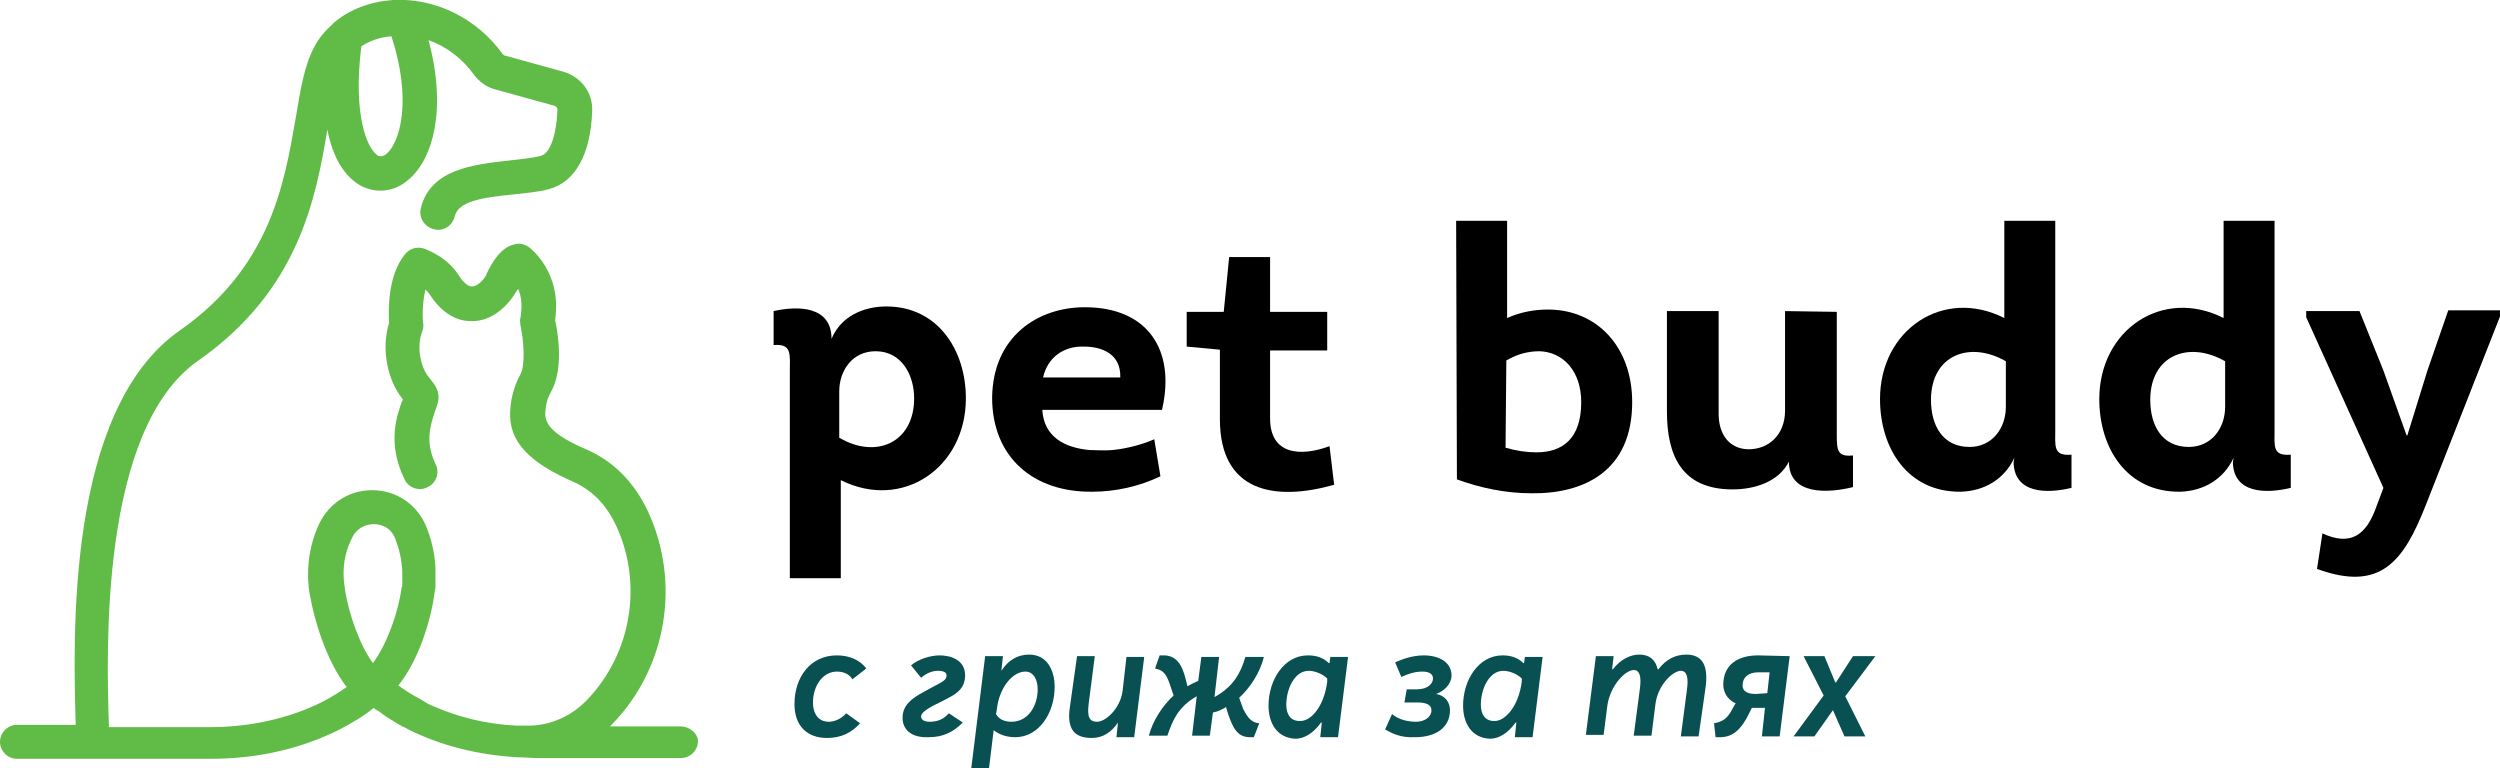 <svg width="166" height="51" viewBox="0 0 166 51" fill="none" xmlns="http://www.w3.org/2000/svg">
<g clip-path="url(#clip0_1_2333)">
<path d="M45.166 48.232H40.5C40.552 48.181 40.603 48.13 40.654 48.078C44.294 44.337 45.217 38.647 43.012 33.931C42.09 31.984 40.705 30.6 38.911 29.831C36.04 28.601 36.143 27.781 36.245 27.063V27.012C36.297 26.653 36.399 26.346 36.604 25.987C37.424 24.5 37.066 22.143 36.86 21.271C37.322 18.042 35.22 16.504 35.117 16.402C34.861 16.248 34.605 16.146 34.297 16.197C33.272 16.351 32.708 17.376 32.298 18.196V18.247C32.041 18.708 31.631 19.016 31.375 19.016H31.272C31.119 19.016 30.76 18.76 30.503 18.35C29.734 17.068 28.299 16.556 28.145 16.504C27.684 16.351 27.171 16.504 26.863 16.915C25.736 18.35 25.787 20.605 25.838 21.425C25.274 23.27 25.787 25.269 26.658 26.397C26.71 26.448 26.71 26.499 26.761 26.551C26.761 26.551 26.761 26.602 26.71 26.602C26.351 27.576 25.684 29.421 26.863 31.83C27.12 32.394 27.838 32.65 28.401 32.343C28.965 32.086 29.222 31.369 28.914 30.805C28.196 29.267 28.607 28.191 28.863 27.371C28.965 27.114 29.017 26.909 29.068 26.756C29.273 25.987 28.812 25.474 28.607 25.218C28.555 25.167 28.504 25.064 28.453 25.013C28.043 24.552 27.581 23.168 28.043 21.989C28.094 21.835 28.145 21.63 28.094 21.425C28.043 21.066 28.043 20.092 28.248 19.221C28.35 19.323 28.453 19.426 28.555 19.58C29.273 20.707 30.247 21.323 31.272 21.323H31.375C32.708 21.323 33.784 20.246 34.297 19.323L34.348 19.272C34.348 19.221 34.4 19.221 34.4 19.17C34.605 19.631 34.707 20.246 34.553 21.117C34.502 21.271 34.553 21.425 34.553 21.579C34.758 22.501 34.912 24.193 34.553 24.859C34.246 25.423 34.041 26.038 33.938 26.653V26.704C33.682 28.396 33.989 30.19 37.937 31.933C39.27 32.496 40.244 33.47 40.91 34.905C42.705 38.75 41.936 43.414 38.962 46.489C37.937 47.566 36.502 48.181 35.117 48.181H34.912C34.707 48.181 34.502 48.181 34.297 48.181C32.144 48.078 30.35 47.566 28.914 46.951C28.658 46.848 28.401 46.746 28.196 46.592C28.145 46.592 28.145 46.541 28.094 46.541C28.043 46.489 27.991 46.489 27.94 46.438C27.325 46.13 26.812 45.772 26.453 45.516C27.889 43.721 28.658 40.954 28.863 39.313C28.863 39.211 28.914 39.108 28.914 39.006C28.914 38.903 28.914 38.801 28.914 38.698V38.545C28.914 38.34 28.914 37.827 28.914 37.827C28.914 37.776 28.914 37.673 28.914 37.673C28.863 36.751 28.658 35.828 28.299 34.957C27.684 33.47 26.3 32.548 24.71 32.548C23.07 32.548 21.686 33.522 21.07 35.059C20.66 36.033 20.455 37.058 20.455 38.135C20.455 38.698 20.506 39.211 20.609 39.672C20.865 41.107 21.634 43.824 23.018 45.618C22.506 45.977 21.942 46.336 21.327 46.643C19.122 47.719 16.61 48.283 13.893 48.283H7.229V48.13C7.075 43.26 6.613 28.498 13.175 23.937C19.84 19.272 20.968 13.173 21.737 8.611C22.096 10.456 22.865 11.738 23.993 12.353C24.403 12.558 24.813 12.66 25.274 12.66C25.941 12.66 26.607 12.404 27.171 11.891C28.76 10.507 29.683 7.227 28.453 2.665C29.632 3.075 30.709 3.895 31.477 4.972C31.836 5.433 32.298 5.792 32.913 5.946L36.809 7.022C36.963 7.073 37.014 7.176 37.014 7.33C36.963 8.713 36.604 10.2 35.886 10.354C35.322 10.507 34.553 10.559 33.784 10.661C31.477 10.918 28.555 11.225 27.94 13.839C27.786 14.454 28.196 15.069 28.812 15.223C29.427 15.377 30.042 15.018 30.196 14.352C30.452 13.378 31.939 13.121 34.041 12.916C34.861 12.814 35.733 12.763 36.45 12.558C38.193 12.096 39.219 10.251 39.321 7.381C39.373 6.151 38.603 5.126 37.424 4.767L33.528 3.69C33.477 3.69 33.426 3.639 33.374 3.588C31.683 1.23 28.914 -0.154 26.095 -0C24.608 0.102 23.224 0.615 22.198 1.486C22.147 1.486 22.147 1.538 22.147 1.538C21.634 1.999 21.173 2.511 20.865 3.127C20.199 4.357 19.943 5.997 19.635 7.842C18.866 12.25 17.943 17.735 11.945 21.938C4.358 27.217 4.87 42.389 5.024 48.078V48.13H1.128C0.513 48.13 0 48.642 0 49.257C0 49.872 0.513 50.385 1.128 50.385H13.996C17.123 50.385 19.943 49.718 22.455 48.488C23.326 48.027 24.146 47.566 24.813 47.002C24.915 47.104 25.018 47.156 25.12 47.207C25.326 47.361 25.479 47.463 25.684 47.617C25.787 47.668 25.838 47.719 25.941 47.771C26.095 47.873 26.197 47.925 26.351 48.027C26.453 48.078 26.607 48.181 26.71 48.232C26.863 48.283 27.017 48.386 27.12 48.437C29.273 49.514 31.734 50.129 34.348 50.282H34.4C34.81 50.282 35.22 50.334 35.63 50.334H45.217C45.832 50.334 46.345 49.821 46.345 49.206C46.345 48.745 45.832 48.232 45.166 48.232ZM23.993 3.075C24.556 2.716 25.223 2.46 25.992 2.409C27.376 6.663 26.556 9.431 25.684 10.2C25.377 10.456 25.223 10.354 25.12 10.354C24.352 9.892 23.429 7.586 23.993 3.075ZM24.762 44.029C23.89 42.85 23.172 40.8 22.916 39.211C22.865 38.852 22.814 38.493 22.814 38.083C22.814 37.315 22.967 36.597 23.275 35.931L23.326 35.828C23.634 35.059 24.3 34.803 24.813 34.803C25.069 34.803 25.889 34.854 26.248 35.777C26.505 36.443 26.658 37.109 26.71 37.878C26.71 37.878 26.71 38.288 26.71 38.545V38.698C26.71 38.75 26.71 38.801 26.71 38.852C26.71 38.903 26.71 38.955 26.658 39.057C26.453 40.646 25.684 42.799 24.762 44.029Z" fill="#61BC47"/>
<path d="M58.853 20.349C62.288 20.349 64.134 23.27 64.134 26.448C64.134 31.061 59.93 33.931 55.829 31.881V38.391H52.445V24.654C52.445 23.526 52.599 22.809 51.369 22.911V20.656C52.958 20.297 55.214 20.297 55.214 22.501C55.829 21.015 57.316 20.349 58.853 20.349ZM55.726 29.062C58.136 30.497 60.699 29.421 60.699 26.448C60.699 24.91 59.879 23.322 58.136 23.322C56.598 23.322 55.726 24.603 55.726 25.987V29.062Z" fill="black"/>
<path d="M77.156 27.217H69.209C69.312 29.011 70.696 29.729 72.337 29.882C72.798 29.882 73.362 29.934 73.874 29.882C74.9 29.78 75.976 29.472 76.643 29.165L77.053 31.625C75.669 32.291 74.079 32.65 72.542 32.65C68.594 32.701 65.877 30.344 65.877 26.397C65.928 22.348 68.902 20.4 72.029 20.4C76.233 20.4 78.078 23.27 77.156 27.217ZM69.26 25.064H74.387C74.438 23.526 73.208 23.014 71.978 23.014C70.696 22.963 69.568 23.68 69.26 25.064Z" fill="black"/>
<path d="M84.333 20.708H88.127V23.27H84.333V27.781C84.333 30.19 86.332 30.344 88.281 29.626L88.588 32.189C84.59 33.317 81.001 32.65 81.001 27.832V23.219L78.796 23.014V20.708H81.257L81.616 17.068H84.333V20.708Z" fill="black"/>
<path d="M96.688 14.659H100.072V21.117C100.994 20.707 101.917 20.554 102.789 20.554C106.018 20.554 108.377 23.014 108.377 26.704C108.377 31.266 105.198 32.804 101.661 32.753C99.969 32.753 98.277 32.394 96.739 31.83L96.688 14.659ZM99.969 29.729C100.687 29.934 101.353 30.036 102.02 30.036C103.763 30.036 104.993 29.113 104.993 26.704C104.993 24.603 103.763 23.373 102.225 23.322C101.558 23.322 100.789 23.475 100.02 23.937L99.969 29.729Z" fill="black"/>
<path d="M121.962 20.707V28.857C121.962 29.934 122.013 30.344 123.039 30.241V32.343C121.398 32.753 118.784 32.907 118.784 30.651C118.117 31.984 116.528 32.496 115.041 32.496C111.658 32.496 110.684 30.241 110.684 27.32V20.656H114.118V27.32C114.067 28.96 114.939 29.831 116.118 29.831C117.451 29.831 118.527 28.857 118.527 27.268V20.656L121.962 20.707Z" fill="black"/>
<path d="M133.753 30.395C133.087 31.83 131.754 32.599 130.216 32.65C126.679 32.701 124.833 29.78 124.833 26.499C124.833 21.886 129.037 19.067 133.087 21.117V14.659H136.47V28.498C136.47 29.626 136.317 30.292 137.547 30.19V32.394C135.855 32.804 133.753 32.753 133.702 30.702L133.753 30.395ZM133.189 23.988C130.78 22.604 128.217 23.578 128.217 26.551C128.217 28.242 128.986 29.677 130.78 29.677C132.267 29.677 133.189 28.447 133.189 27.012V23.988Z" fill="black"/>
<path d="M148.313 30.395C147.647 31.83 146.314 32.599 144.776 32.65C141.239 32.701 139.393 29.78 139.393 26.499C139.393 21.886 143.597 19.067 147.647 21.117V14.659H151.03V28.498C151.03 29.626 150.877 30.292 152.107 30.19V32.394C150.415 32.804 148.313 32.753 148.262 30.702L148.313 30.395ZM147.749 23.988C145.34 22.604 142.777 23.578 142.777 26.551C142.777 28.242 143.546 29.677 145.34 29.677C146.827 29.677 147.749 28.447 147.749 27.012V23.988Z" fill="black"/>
<path d="M161.079 33.522C159.592 37.315 158.054 39.313 153.85 37.776L154.209 35.418C156.106 36.289 157.131 35.521 157.798 33.624L158.259 32.394L153.132 21.066V20.656H156.67L158.259 24.603L159.797 28.909H159.848L161.181 24.603L162.565 20.605H166V21.015L161.079 33.522Z" fill="black"/>
<path d="M52.753 46.746C52.753 45.003 53.778 43.517 55.573 43.517C56.393 43.517 57.111 43.824 57.521 44.388L56.598 45.105C56.393 44.747 55.983 44.593 55.573 44.593C54.65 44.593 53.983 45.516 53.983 46.643C53.983 47.566 54.496 47.925 55.009 47.925C55.367 47.925 55.829 47.771 56.188 47.361L57.111 48.027C56.547 48.642 55.88 49.001 54.906 49.001C53.624 49.001 52.753 48.232 52.753 46.746Z" fill="#095052"/>
<path d="M59.93 47.668C59.93 46.848 60.494 46.387 61.366 45.926L61.93 45.618C62.596 45.259 62.852 45.157 62.852 44.849C62.852 44.644 62.647 44.542 62.288 44.542C61.981 44.542 61.571 44.644 61.161 45.003L60.494 44.183C60.956 43.773 61.776 43.517 62.391 43.517C63.057 43.517 64.083 43.773 64.083 44.849C64.083 45.874 63.263 46.182 62.596 46.541L61.981 46.848C61.314 47.207 61.161 47.412 61.161 47.566C61.161 47.873 61.519 47.925 61.724 47.925C62.237 47.925 62.647 47.771 63.006 47.361L63.929 47.976C63.314 48.591 62.647 48.95 61.673 48.95C60.443 49.001 59.93 48.386 59.93 47.668Z" fill="#095052"/>
<path d="M65.415 43.568H66.595L66.492 44.542C66.954 43.824 67.569 43.465 68.338 43.465C69.517 43.465 70.029 44.49 70.029 45.618C70.029 47.31 69.004 48.95 67.415 48.95C66.851 48.95 66.389 48.796 65.979 48.488L65.672 51H64.493L65.415 43.568ZM68.902 45.772C68.902 45.157 68.645 44.593 68.081 44.593C67.261 44.593 66.338 45.618 66.184 47.156L66.133 47.412C66.338 47.771 66.697 47.925 67.159 47.925C68.286 47.925 68.902 46.848 68.902 45.772Z" fill="#095052"/>
<path d="M71.055 46.848L71.516 43.568H72.695L72.285 46.746C72.183 47.617 72.337 47.925 72.849 47.925C73.413 47.925 74.387 47.053 74.541 45.874L74.797 43.619H75.976L75.31 48.95H74.131L74.233 47.976C73.823 48.591 73.259 49.001 72.49 49.001C71.311 49.001 70.799 48.386 71.055 46.848Z" fill="#095052"/>
<path d="M83.615 48.027L83.256 48.95C83.154 48.95 83.103 48.95 83 48.95C82.18 48.95 81.872 48.386 81.513 47.31L81.411 46.951C81.154 47.105 80.847 47.258 80.539 47.31L80.334 48.847H79.155L79.463 46.233C78.284 46.9 77.873 47.771 77.515 48.847H76.284C76.54 47.873 77.156 46.9 77.925 46.182L77.668 45.413C77.412 44.644 77.156 44.49 76.694 44.388L77.002 43.517C77.104 43.517 77.207 43.517 77.258 43.517C78.079 43.517 78.489 44.08 78.745 45.157L78.847 45.567C79.104 45.413 79.36 45.311 79.565 45.208L79.77 43.619H80.949L80.642 46.284C81.872 45.618 82.385 44.696 82.692 43.619H83.923C83.666 44.644 83.051 45.618 82.282 46.336L82.539 47.053C82.897 47.771 83.154 47.976 83.615 48.027Z" fill="#095052"/>
<path d="M84.231 46.848C84.231 45.157 85.256 43.517 86.845 43.517C87.409 43.517 87.87 43.67 88.229 44.029H88.281L88.332 43.619H89.511L88.844 48.95H87.665L87.768 47.976H87.717C87.204 48.694 86.589 49.052 86.025 49.052C84.794 49.001 84.231 48.027 84.231 46.848ZM88.127 45.259V45.054C87.819 44.747 87.306 44.542 86.896 44.542C85.974 44.542 85.41 45.721 85.41 46.797C85.41 47.463 85.717 47.873 86.281 47.873C87.05 47.925 87.922 46.9 88.127 45.259Z" fill="#095052"/>
<path d="M91.972 48.437L92.433 47.412C92.843 47.771 93.458 47.925 94.022 47.925C94.586 47.925 95.048 47.617 95.048 47.156C95.048 46.797 94.689 46.643 94.125 46.643H93.253L93.407 45.772H94.074C94.843 45.772 95.15 45.362 95.15 45.054C95.15 44.747 94.894 44.593 94.433 44.593C93.971 44.593 93.458 44.747 93.048 44.952L92.638 43.978C92.997 43.824 93.715 43.517 94.535 43.517C95.56 43.517 96.381 43.978 96.381 44.849C96.381 45.464 95.817 45.926 95.355 46.079C95.971 46.182 96.278 46.643 96.278 47.156C96.278 48.335 95.304 48.95 93.971 48.95C92.997 49.001 92.433 48.694 91.972 48.437Z" fill="#095052"/>
<path d="M97.149 46.848C97.149 45.157 98.175 43.517 99.764 43.517C100.328 43.517 100.789 43.67 101.148 44.029H101.199L101.251 43.619H102.43L101.763 48.95H100.584L100.687 47.976H100.636C100.123 48.694 99.508 49.052 98.944 49.052C97.713 49.001 97.149 48.027 97.149 46.848ZM101.046 45.259V45.054C100.738 44.747 100.225 44.542 99.815 44.542C98.892 44.542 98.329 45.721 98.329 46.797C98.329 47.463 98.636 47.873 99.2 47.873C99.918 47.925 100.841 46.9 101.046 45.259Z" fill="#095052"/>
<path d="M105.967 43.568H107.146L107.044 44.439H107.095C107.608 43.773 108.274 43.465 108.838 43.465C109.505 43.465 109.915 43.773 110.069 44.439H110.12C110.632 43.773 111.248 43.465 111.965 43.465C113.042 43.465 113.452 44.183 113.247 45.669L112.786 48.898H111.607L112.017 45.772C112.119 45.003 112.017 44.542 111.607 44.542C111.094 44.542 110.069 45.464 109.915 46.797L109.658 48.847H108.479L108.889 45.721C108.992 44.952 108.889 44.49 108.479 44.49C107.915 44.49 106.941 45.516 106.736 46.797L106.48 48.796H105.301L105.967 43.568Z" fill="#095052"/>
<path d="M118.835 43.568L118.169 48.898H116.99L117.195 47.002H116.631H116.323L116.169 47.31C115.657 48.386 115.093 48.95 114.221 48.95C114.119 48.95 114.016 48.95 113.914 48.95L113.811 48.027C114.324 47.925 114.683 47.771 115.041 47.053L115.246 46.694C114.631 46.438 114.426 45.874 114.426 45.464C114.426 44.132 115.4 43.517 116.733 43.517L118.835 43.568ZM117.348 46.028L117.502 44.644H116.733C116.118 44.644 115.708 44.952 115.708 45.516C115.708 45.926 116.067 46.079 116.579 46.079L117.348 46.028Z" fill="#095052"/>
<path d="M121.091 46.182L119.758 43.568H121.142L121.86 45.311H121.911L123.039 43.568H124.526L122.526 46.233L123.859 48.898H122.475L121.706 47.156L120.475 48.898H119.091L121.091 46.182Z" fill="#095052"/>
</g>
<defs>
<clipPath id="clip0_1_2333">
<rect width="166" height="51" fill="white"/>
</clipPath>
</defs>
</svg>
